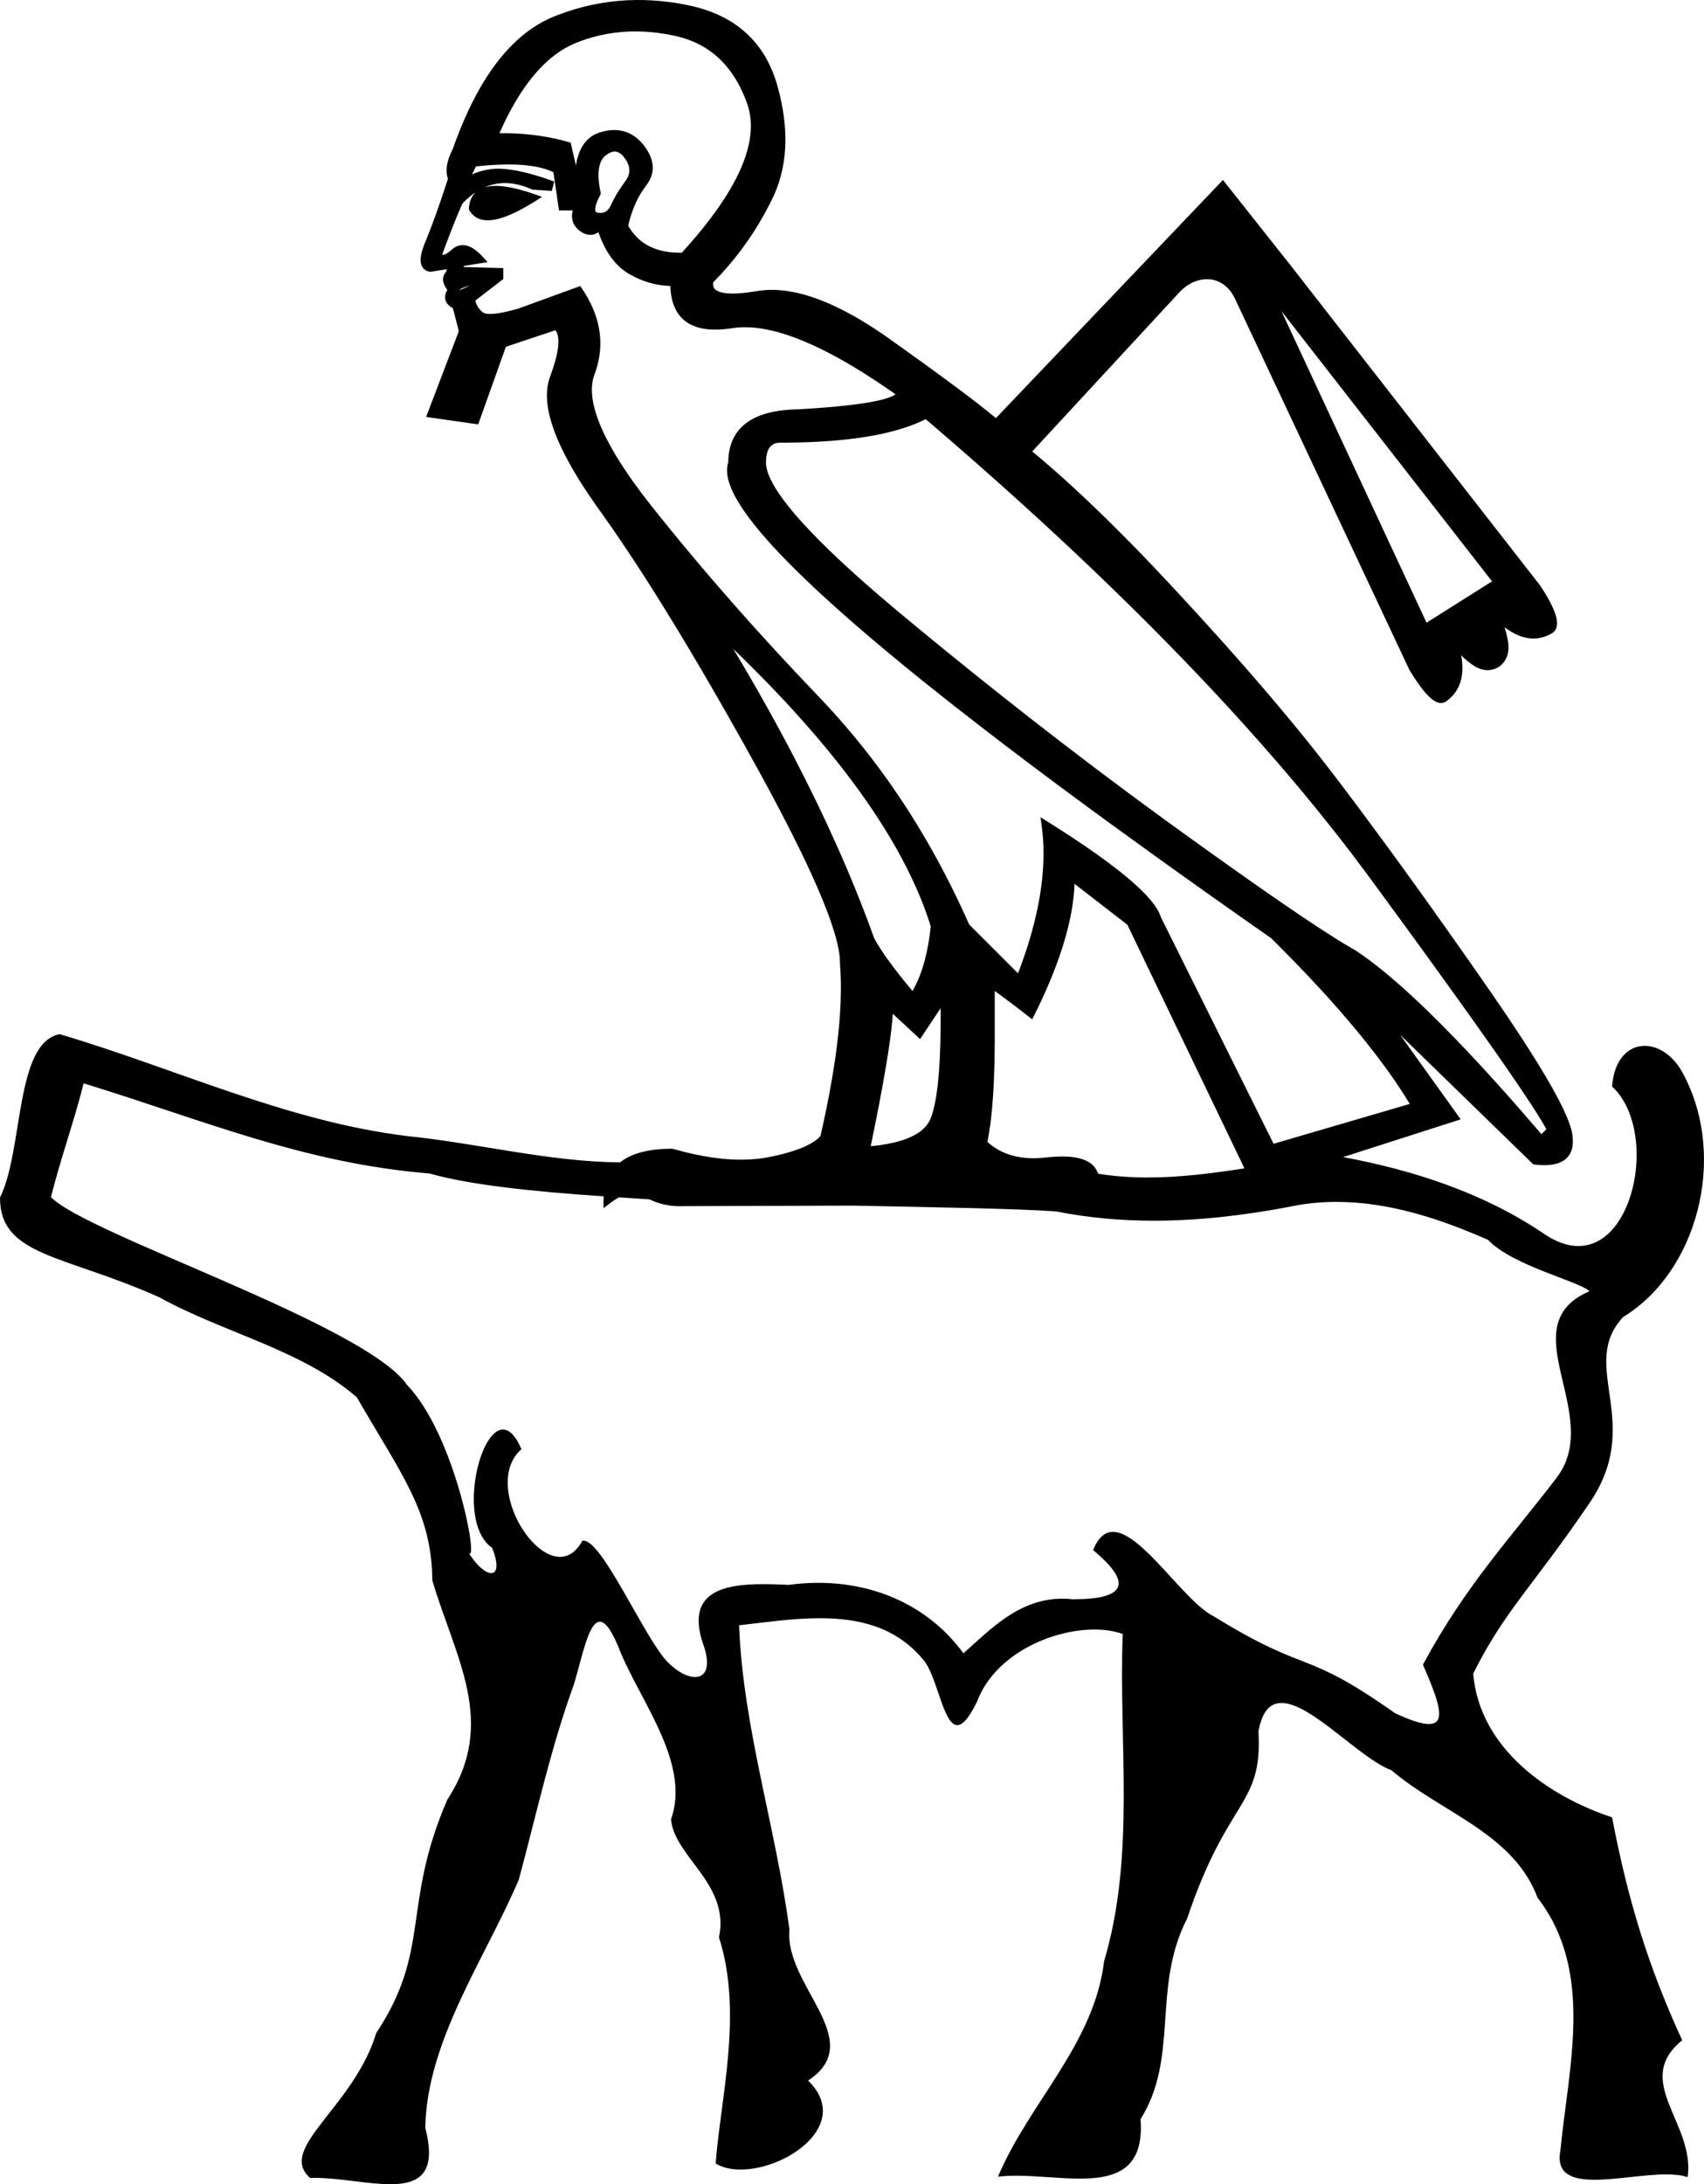 <?xml version="1.0" encoding="UTF-8" standalone="no"?>
<svg
   width="1407.44"
   height="1802.831"
   version="1.1"
   id="svg2"
   sodipodi:docname="F124B.svg"
   inkscape:version="1.4 (e7c3feb1, 2024-10-09)"
   xmlns:inkscape="http://www.inkscape.org/namespaces/inkscape"
   xmlns:sodipodi="http://sodipodi.sourceforge.net/DTD/sodipodi-0.dtd"
   xmlns="http://www.w3.org/2000/svg"
   xmlns:svg="http://www.w3.org/2000/svg">
  <defs
     id="defs2" />
  <sodipodi:namedview
     id="namedview2"
     pagecolor="#ffffff"
     bordercolor="#000000"
     borderopacity="0.25"
     inkscape:showpageshadow="2"
     inkscape:pageopacity="0.0"
     inkscape:pagecheckerboard="0"
     inkscape:deskcolor="#d1d1d1"
     inkscape:zoom="0.088481057"
     inkscape:cx="22.603708"
     inkscape:cy="1135.8363"
     inkscape:window-width="1392"
     inkscape:window-height="1186"
     inkscape:window-x="2240"
     inkscape:window-y="25"
     inkscape:window-maximized="0"
     inkscape:current-layer="svg2" />
  <path
     id="path1"
     style="fill:#000000;stroke:none;stroke-width:61.622"
     d="m 525.12,0.011 c -19.578,0.215 -39.113,3.587 -57.636,9.93 -4.8,1.646 -9.563,3.421 -14.178,5.534 -12.697,5.892 -23.918,14.656 -33.429,24.87 -10.676,11.433 -19.359,24.59 -26.733,38.347 -7.604,14.199 -13.793,29.116 -19.163,44.288 -0.573,1.308 -1.29,2.55 -1.837,3.872 -2.239,5.062 -3.695,10.631 -3.162,16.2 0.159,1.593 0.466,3.173 0.962,4.696 -4.014,12.306 -8.128,24.528 -12.66,36.652 -1.839,4.935 -3.764,9.887 -5.79,14.77 -1.819,4.429 -3.561,8.99 -3.991,13.798 -0.266,2.835 0.095,5.92 1.908,8.224 1.449,1.85 3.735,2.942 6.046,3.165 4.551,-0.719 9.101,-1.438 13.652,-2.157 -0.218,0.693 -0.367,1.424 -0.627,2.094 -2.002,2.171 -2.996,5.297 -2.352,8.209 0.474,2.51 1.808,4.763 3.364,6.753 -1.444,2.451 -2.345,5.421 -1.623,8.252 0.716,2.85 2.967,5.041 5.467,6.436 0.307,0.227 0.82,0.28 0.81,0.75 l 4.845,18.584 c -9.012,23.617 -18.023,47.235 -27.036,70.852 14.336,2.05 28.672,4.097 43.009,6.145 7.624,-21.351 15.25,-42.702 22.875,-64.053 13.614,-4.538 27.228,-9.077 40.842,-13.615 1.832,2.179 2.368,5.108 2.522,7.873 0.099,1.845 -0.002,3.696 -0.19,5.532 -0.05,0.453 -0.124,1.09 -0.2,1.61 -0.381,2.717 -0.955,5.405 -1.616,8.066 -0.228,0.898 -0.5,1.929 -0.767,2.872 -1.03,3.654 -2.224,7.196 -3.518,10.771 -1.457,3.716 -2.506,7.607 -2.897,11.586 -0.89,8.389 0.418,16.855 2.615,24.949 2.942,10.705 7.451,20.911 12.553,30.748 7.495,14.412 16.352,28.071 25.714,41.329 4.435,6.236 8.909,12.445 13.244,18.753 19.053,27.541 36.947,55.839 54.319,84.46 12.726,21.001 25.113,42.176 37.309,63.502 9.651,16.892 19.174,33.866 28.566,50.917 12.441,22.652 24.537,45.505 35.813,68.771 5.017,10.375 9.876,20.867 14.386,31.434 5.23,12.329 10.125,24.773 13.735,37.677 0.824,2.973 1.562,6.038 2.159,9.024 0.272,1.394 0.513,2.731 0.721,4.172 0.134,0.899 0.241,1.802 0.339,2.705 0.053,0.524 0.115,1.225 0.156,1.818 0.13,1.513 0.091,3.035 0.148,4.55 0.308,3.724 0.515,7.517 0.634,11.25 0.213,6.592 0.148,13.218 -0.089,19.779 -0.43,11.416 -1.429,22.858 -2.794,34.194 -2.301,19.081 -5.624,38.021 -9.517,56.826 -1.28,6.214 -2.656,12.44 -4.057,18.646 -0.114,0.386 -0.167,0.937 -0.354,1.342 -3.395,3.707 -7.844,6.234 -12.349,8.352 -6.426,2.95 -13.223,4.997 -20.067,6.723 -0.679,0.166 -1.513,0.367 -2.252,0.546 -5.835,1.358 -11.721,2.564 -17.691,3.147 -1.971,0.197 -4.073,0.366 -6.103,0.472 -3.861,0.207 -7.731,0.232 -11.596,0.12 -1.215,-0.041 -2.552,-0.095 -3.813,-0.167 -10.304,-0.578 -20.538,-2.13 -30.617,-4.321 -2.406,-0.525 -4.908,-1.111 -7.339,-1.713 -2.604,-0.648 -5.186,-1.337 -7.791,-2.065 -0.877,-0.22 -1.737,-0.543 -2.621,-0.708 -9.775,0.02 -19.667,0.861 -29.017,3.869 -5.108,1.651 -10.021,4.082 -14.242,7.413 C 453.2,958.892 394.911,943.651 336.204,937.687 236.597,925.5 144.819,881.821 49.237,853.581 12.152,860.867 19.507,949.129 2.5978304e-5,988.444 -0.043,1036.964 52.463,1035.409 131.427,1070.666 c 52.974,29.353 118.395,43.542 163.325,82.688 36.67,63.634 61.888,94.488 62.336,151.161 18.984,64.004 53.991,117.281 12.431,180.798 -37.959,87.478 -13.046,123.808 -58.721,192.653 -18.668,61.566 -82.531,95.317 -54.633,119.691 1.25,-0.045 2.516,-0.068 3.796,-0.068 20.183,0 43.805,5.243 62.368,5.243 23.489,0 38.876,-8.394 28.942,-46.428 1.102,-71.98 50.139,-141.025 77.27,-205.059 14.377,-53.347 26.361,-108.702 45.566,-161.251 6.742,-22.468 12.063,-51.548 21.33,-51.548 4.634,0 10.255,7.272 17.534,26.282 17.885,41.951 57.343,91.908 41.243,136.905 3.07,31.321 48.937,53.413 39.629,97.402 20.098,62.032 1.149,133.597 -2.728,186.6 5.695,3.445 12.891,5.001 20.708,5.001 38.546,0 92.21,-37.822 55.647,-73.458 49.911,-32.894 -19.712,-78.28 -15.427,-124.591 -11.105,-83.909 -38.446,-167.377 -41.584,-251.197 21.076,-2.353 44.168,-5.837 66.712,-5.837 31.61,0 62.145,6.849 84.544,33.271 12.252,12.39 16.929,54.971 28.984,54.971 4.275,0 9.479,-5.356 16.278,-19.313 14.559,-38.85 61.227,-59.569 96.971,-59.569 8.634,0 16.631,1.209 23.384,3.663 -3.41,90.119 10.737,182.42 -15.385,270.087 -8.194,68.406 -61.797,116.608 -87.665,177.873 4.807,-0.598 9.891,-0.83 15.142,-0.83 16.972,0 35.692,2.394 52.46,2.394 29.692,0 53.265,-7.503 50.182,-49.08 32.183,-51.352 9.064,-108.622 38.537,-165.747 33.81,-100.7 62.312,-91.847 58.85,-154.333 3.057,-17.043 9.939,-23.429 19.046,-23.429 24.505,0 65.126,46.228 90.722,55.457 40.655,34.834 100.939,52.042 120.704,105.227 47.025,60.821 25.725,138.971 18.893,208.765 -3.631,19.341 9.588,24.092 28.295,24.092 18.066,0 41.249,-4.431 59.317,-4.431 6.721,0 12.735,0.609 17.513,2.295 6.335,-44.448 -46.125,-79.179 -4.504,-113.009 -28.468,-61.79 -44.992,-116.487 -57.934,-183.978 -51.644,-17.07 -109.512,-56.337 -114.687,-118.661 25.916,-51.903 49.087,-71.839 94.313,-138.243 48.857,-68.439 -8.545,-115.279 29.573,-156.12 60.753,-36.882 86.114,-130.671 50.28,-199.222 -7.847,-16.106 -20.731,-24.554 -32.522,-24.554 -13.333,0 -25.27,10.802 -26.953,33.547 37.401,34.546 20.175,131.691 -27.864,131.691 -8.913,0 -18.887,-3.345 -29.769,-11.053 -49.372,-33.087 -106.636,-51.593 -164.523,-62.374 32.378,-10.382 64.757,-20.764 97.135,-31.145 -16.684,-23.263 -33.367,-46.526 -50.051,-69.789 36.691,35.664 73.382,71.329 110.072,106.993 6.17,0.735 12.52,1.043 18.602,-0.469 3.982,-1.01 7.848,-3.051 10.376,-6.365 2.665,-3.443 3.667,-7.898 3.618,-12.186 -0.049,-2.468 -0.155,-4.949 -0.683,-7.369 -0.917,-4.427 -2.536,-8.672 -4.267,-12.836 -3.468,-8.224 -7.672,-16.112 -12.018,-23.9 -7.963,-14.179 -16.652,-27.936 -25.515,-41.566 -14.664,-22.491 -30.086,-44.475 -45.483,-66.468 -22.175,-31.626 -44.629,-63.056 -67.481,-94.195 -14.371,-19.566 -28.867,-39.036 -43.621,-58.314 -23.061,-30.014 -47.382,-59.041 -72.316,-87.512 -24.367,-27.806 -49.37,-55.053 -74.757,-81.927 -13.157,-13.835 -26.548,-27.448 -40.195,-40.8 -17.439,-17.047 -35.331,-33.646 -53.967,-49.381 -2.062,-1.741 -4.135,-3.468 -6.221,-5.18 40.509,-43.784 81.013,-87.575 121.531,-131.35 1.963,-2.06 4.108,-3.956 6.458,-5.566 0.151,-0.102 0.583,-0.385 0.842,-0.557 3.217,-2.051 6.799,-3.578 10.567,-4.238 0.474,-0.087 1.107,-0.184 1.648,-0.249 0.288,-0.032 0.753,-0.084 1.108,-0.113 0.263,-0.022 0.628,-0.048 0.957,-0.062 0.889,-0.048 1.96,-0.049 2.922,10e-4 2.913,0.103 5.751,0.971 8.379,2.195 4.201,1.951 7.691,5.214 10.286,9.018 1.738,2.507 3.081,5.258 4.287,8.052 47.542,101.099 95.081,202.2 142.623,303.299 4.116,6.721 8.398,13.396 13.634,19.312 2.469,2.743 5.191,5.397 8.566,6.989 2.224,1.024 4.95,1.306 7.161,0.097 1.3,-0.735 2.442,-1.718 3.59,-2.665 4.425,-3.8 7.708,-8.907 9.299,-14.52 1.927,-6.628 1.75,-13.683 0.624,-20.437 -0.058,-0.327 -0.113,-0.655 -0.173,-0.982 3.454,3.566 7.328,6.743 11.572,9.326 3.8,2.208 8.307,3.47 12.706,2.774 2.631,-0.405 5.189,-1.379 7.39,-2.878 3.62,-2.808 6.219,-6.937 7.035,-11.458 0.799,-4.04 0.274,-8.192 -0.561,-12.181 -0.595,-2.971 -1.382,-5.904 -2.36,-8.772 5.215,3.975 11.103,7.272 17.558,8.674 5.098,1.104 10.499,0.882 15.444,-0.818 2.519,-0.848 4.955,-1.987 7.168,-3.46 2.305,-1.828 3.313,-4.872 3.231,-7.742 -0.061,-4.098 -1.477,-8.023 -3.055,-11.754 -2.776,-6.425 -6.43,-12.423 -10.216,-18.294 -1.197,-1.788 -2.617,-3.411 -3.91,-5.129 -67.494,-86.519 -134.982,-173.042 -202.48,-259.558 -18.766,-23.688 -37.532,-47.376 -56.297,-71.064 -62.506,65.525 -125.011,131.051 -187.517,196.576 -10.313,-8.561 -21.006,-16.653 -31.729,-24.69 -18.782,-14.018 -37.823,-27.689 -56.929,-41.26 -14.241,-10.019 -29.095,-19.261 -44.894,-26.63 -11.996,-5.567 -24.591,-10.075 -37.69,-12.149 -8.918,-1.41 -18.079,-1.578 -26.983,0.034 -2.064,0.342 -4.134,0.654 -6.172,0.917 -3.511,0.457 -7.118,0.802 -10.609,0.923 -3.85,0.105 -7.75,0.031 -11.517,-0.849 -2.241,-0.578 -4.624,-1.416 -6.057,-3.348 -1.062,-1.435 -1.173,-3.331 -0.916,-5.039 16.762,-16.846 31.098,-36.085 42.549,-56.905 2.774,-5.054 5.439,-10.174 7.824,-15.424 5.881,-13.209 8.846,-27.631 9.198,-42.063 0.423,-15.775 -2.091,-31.511 -6.255,-46.693 C 639.55,61.397 635.27,51.185 629.134,42.132 623.574,33.878 616.52,26.633 608.388,20.893 597.801,13.384 585.589,8.388 573.011,5.352 566.063,3.681 559.008,2.486 551.924,1.567 543.038,0.444 534.076,-0.086 525.12,0.011 Z m -0.372,25.931 c 2.151,0.006 4.301,0.057 6.449,0.15 0.725,0.043 1.604,0.079 2.389,0.13 1.592,0.101 3.218,0.224 4.754,0.371 7.36,0.695 14.674,1.899 21.864,3.616 2.871,0.715 5.732,1.59 8.473,2.596 7.996,2.909 15.591,7.176 22.141,12.681 7.83,6.528 14.164,14.723 19.037,23.649 0.62,1.14 1.294,2.423 1.896,3.64 1.347,2.702 2.572,5.496 3.68,8.262 1.801,4.404 3.315,8.957 4.036,13.673 0.712,4.37 0.877,8.821 0.607,13.238 -0.042,0.609 -0.098,1.413 -0.156,2.024 -0.17,1.853 -0.411,3.689 -0.715,5.489 -0.248,1.484 -0.52,2.856 -0.854,4.346 -1.433,6.38 -3.576,12.584 -6.151,18.589 -0.379,0.872 -0.813,1.872 -1.233,2.784 -4.711,10.32 -10.606,20.062 -17.05,29.384 -5.798,8.372 -12.119,16.461 -18.669,24.231 -3.947,4.686 -8.004,9.28 -12.14,13.8 -3.103,0.044 -6.21,-0.077 -9.296,-0.411 -1.173,-0.128 -2.467,-0.3 -3.677,-0.513 -4.337,-0.725 -8.6,-1.959 -12.592,-3.814 -0.557,-0.262 -1.259,-0.601 -1.86,-0.921 -5.935,-3.076 -10.989,-7.744 -14.702,-13.287 -0.745,-1.1 -1.442,-2.235 -2.085,-3.397 2.396,-10.662 6.441,-21.288 12.805,-30.336 1.509,-2.186 3.277,-4.2 4.52,-6.562 2.07,-3.771 3.178,-8.112 2.858,-12.422 -0.357,-5.331 -2.643,-10.352 -5.66,-14.693 -3.387,-4.946 -7.791,-9.336 -13.215,-11.998 -5.231,-2.587 -11.246,-3.368 -17.007,-2.628 -3.605,0.452 -7.174,1.321 -10.529,2.728 -4.884,2.113 -8.993,5.867 -11.688,10.441 -2.893,4.804 -4.431,10.298 -5.286,15.805 -1.449,-6.278 -2.898,-12.555 -4.346,-18.833 -16.85,-5.021 -34.413,-7.471 -51.977,-7.777 -2.294,-0.046 -4.59,-0.048 -6.885,-0.025 2.618,-5.901 5.416,-11.724 8.446,-17.426 0.583,-1.069 1.208,-2.256 1.83,-3.359 6.564,-11.869 14.216,-23.229 23.593,-33.071 7.654,-8.015 16.576,-14.974 26.724,-19.536 3.687,-1.642 7.476,-3.041 11.309,-4.302 0.53,-0.171 1.155,-0.374 1.708,-0.541 1.105,-0.347 2.227,-0.671 3.315,-0.981 7.649,-2.152 15.501,-3.564 23.414,-4.27 0.713,-0.053 1.58,-0.135 2.354,-0.185 1.427,-0.099 2.891,-0.184 4.265,-0.234 1.768,-0.072 3.537,-0.098 5.306,-0.104 z m -16.753,99.162 c 2.654,0.097 4.948,1.779 6.636,3.712 2.202,2.516 4.006,5.47 4.826,8.734 0.692,2.845 0.368,5.905 -0.882,8.55 -1.202,2.606 -3.14,4.759 -4.713,7.135 -3.694,5.324 -7.006,10.927 -9.661,16.843 -1.165,2.362 -3.048,4.597 -5.675,5.321 -1.809,0.509 -3.776,0.464 -5.57,-0.078 -0.786,-0.293 -1.255,-1.091 -1.281,-1.909 -0.207,-1.809 0.38,-3.703 0.887,-5.334 0.964,-2.856 2.313,-5.56 3.708,-8.225 -0.52,-2.448 -0.98,-4.849 -1.334,-7.345 -0.117,-0.846 -0.202,-1.56 -0.294,-2.405 -0.044,-0.467 -0.113,-1.118 -0.146,-1.659 -0.208,-2.785 -0.224,-5.593 0.096,-8.37 0.054,-0.443 0.139,-1.071 0.231,-1.582 0.623,-3.677 2.137,-7.365 4.998,-9.862 2.123,-1.739 4.606,-3.284 7.405,-3.512 0.256,-0.016 0.513,-0.024 0.77,-0.014 z m -88.046,10.633 c 2.169,0.007 4.321,0.045 6.458,0.127 1.5,0.063 2.97,0.139 4.432,0.247 1.505,0.109 2.911,0.231 4.416,0.401 6.957,0.792 13.93,2.151 20.379,4.957 0.487,0.215 0.972,0.435 1.45,0.669 1.548,10.524 3.096,21.048 4.645,31.573 H 473.077 c -0.965,3.595 -0.92,7.584 0.767,10.963 1.734,3.522 4.863,6.209 8.347,7.923 2.883,1.38 6.33,1.683 9.335,0.509 0.968,-0.359 1.889,-0.841 2.749,-1.411 3.08,8.886 7.335,17.503 13.549,24.631 3.67,4.198 8.054,7.776 12.952,10.448 9.275,5.241 19.71,8.472 30.354,9.152 0.839,0.051 1.679,0.1 2.52,0.125 0.229,6.687 1.388,13.477 4.472,19.476 2.581,5.028 6.662,9.29 11.65,11.967 5.65,3.078 12.126,4.299 18.504,4.537 6.071,0.243 12.132,-0.442 18.119,-1.382 2.123,-0.283 4.374,-0.454 6.42,-0.522 2.25,-0.075 4.5,-0.045 6.714,0.076 4.173,0.227 8.324,0.765 12.434,1.52 0.703,0.14 1.562,0.292 2.322,0.456 1.486,0.305 2.898,0.624 4.398,0.992 10.819,2.652 21.415,6.643 31.623,11.237 6.817,3.063 13.487,6.444 20.061,9.996 1.124,0.622 2.358,1.287 3.488,1.92 14.55,8.116 28.574,17.144 42.257,26.641 1.165,0.813 2.367,1.65 3.54,2.479 -1.713,1.278 -3.735,2.057 -5.725,2.791 -1.997,0.713 -4.074,1.285 -6.058,1.784 -6.109,1.527 -12.359,2.518 -18.613,3.405 -11.331,1.553 -22.72,2.57 -34.136,3.407 -5.671,0.394 -11.369,0.805 -17.061,1.06 -9.447,0.237 -18.971,1.29 -27.976,4.28 -6.723,2.243 -13.162,5.728 -18.118,10.864 -4.816,4.933 -7.983,11.348 -9.365,18.076 -0.724,3.411 -1.043,6.9 -1.066,10.385 -1.541,4.595 -1.203,9.604 -0.043,14.244 1.798,7.088 5.225,13.634 9.032,19.831 5.406,8.75 11.769,16.864 18.411,24.701 11.327,13.292 23.599,25.746 36.183,37.844 18.034,17.301 36.803,33.817 55.866,49.971 29.637,25.077 60.039,49.231 90.772,72.947 47.02,36.24 94.862,71.41 143.072,106.048 31.55,22.658 63.275,45.068 95.12,67.309 14.643,14.502 29.012,29.288 42.921,44.511 8.648,9.462 17.173,19.149 25.395,28.979 3.25,3.878 6.447,7.785 9.601,11.717 11.149,13.932 21.755,28.261 31.397,43.285 1.756,2.741 3.48,5.503 5.161,8.29 -37.503,10.963 -75.006,21.926 -112.508,32.888 -31.01,-62.319 -62.02,-124.638 -93.03,-186.957 -1.631,-5.107 -4.764,-9.563 -8.125,-13.675 -5.404,-6.538 -11.672,-12.295 -18.108,-17.795 -11.281,-9.571 -23.287,-18.246 -35.467,-26.629 -12.39,-8.497 -25.063,-16.571 -37.801,-24.536 0.557,3.81 1.131,7.665 1.537,11.453 0.876,8.048 1.126,16.159 0.891,24.249 -0.06,2.014 -0.166,4.19 -0.285,6.194 -0.511,8.351 -1.53,16.668 -2.953,24.912 -0.317,1.824 -0.663,3.733 -1.025,5.548 -3.775,19.317 -9.637,38.18 -16.698,56.535 -13.471,-13.471 -26.941,-26.941 -40.412,-40.412 -18.389,-41.577 -40.603,-81.514 -66.926,-118.602 -17.684,-24.942 -37.228,-48.574 -58.456,-70.576 -23.403,-24.421 -46.347,-49.286 -68.713,-74.674 -23.614,-26.789 -46.593,-54.14 -68.785,-82.119 -10.106,-12.825 -19.741,-26.051 -28.259,-39.992 -0.507,-0.852 -1.112,-1.843 -1.621,-2.704 -5.251,-8.903 -10.059,-18.113 -13.663,-27.816 -2.493,-6.749 -4.432,-13.766 -4.999,-20.961 -0.094,-1.203 -0.145,-2.534 -0.143,-3.789 0.003,-1.783 0.107,-3.567 0.34,-5.335 0.043,-0.262 0.104,-0.753 0.167,-1.102 0.381,-2.461 1.107,-4.85 1.998,-7.171 2.744,-7.536 4.34,-15.509 4.473,-23.536 0.214,-10.274 -2.051,-20.521 -6.099,-29.941 -2.663,-6.271 -6.101,-12.187 -9.968,-17.788 -0.248,-0.209 -0.341,-0.896 -0.734,-0.66 -17.105,6.22 -34.208,12.447 -51.318,18.654 -3.859,1.077 -7.806,2.126 -11.689,2.912 -1.977,0.401 -3.966,0.741 -5.965,1.005 -0.52,0.059 -1.216,0.156 -1.808,0.199 -2.731,0.235 -5.564,0.401 -8.214,-0.436 -1.462,-0.566 -2.544,-1.768 -3.602,-2.876 -1.874,-2.144 -3.189,-4.741 -3.965,-7.472 7.729,-5.946 15.459,-11.891 23.188,-17.837 v -9.027 c -10.85,-0.302 -21.699,-0.603 -32.549,-0.904 0.095,-0.291 -0.207,-0.921 0.182,-0.96 6.455,-1.02 12.91,-2.04 19.366,-3.059 -3.55,-4.015 -7.072,-8.194 -11.639,-11.099 -3.036,-1.954 -6.663,-3.294 -10.319,-2.866 -3.046,0.333 -5.817,1.934 -8.012,4.015 -1.82,1.56 -3.726,3.192 -6.072,3.872 -0.47,0.102 -1.078,0.098 -1.351,-0.375 4.888,-13.253 9.898,-26.43 15.505,-39.4 0.388,-0.839 0.688,-1.74 1.167,-2.526 3.34,-3.523 7.016,-6.748 11.072,-9.425 -2.748,2.49 -4.498,5.939 -5.237,9.548 -0.333,1.509 -0.488,3.05 -0.586,4.59 1.703,3.379 4.503,6.28 8.041,7.719 4.106,1.722 8.719,1.676 13.038,0.909 6.487,-1.155 12.616,-3.729 18.507,-6.606 7.27,-3.574 14.139,-7.887 20.952,-12.253 -8.11,-2.9 -16.276,-5.748 -24.73,-7.478 -5.672,-1.171 -11.501,-1.918 -17.295,-1.406 -1.867,0.181 -3.727,0.499 -5.522,1.048 6.308,-2.804 13.316,-3.975 20.194,-3.424 2.538,0.188 5.141,0.621 7.566,1.186 1.069,0.249 2.191,0.557 3.15,0.839 2.955,0.879 5.834,1.997 8.647,3.255 5.346,0.357 10.692,0.713 16.038,1.07 0.647,-2.593 1.294,-5.186 1.944,-7.778 -11.474,-4.148 -23.197,-7.812 -35.291,-9.628 -5.628,-0.859 -11.372,-1.284 -17.039,-0.546 -5.369,0.645 -10.621,2.156 -15.567,4.33 1.094,-2.188 2.187,-4.376 3.281,-6.563 3.759,-0.419 7.563,-0.776 11.296,-1.044 5.169,-0.374 10.349,-0.595 15.532,-0.601 z m -31.897,99.939 c -2.836,1.324 -5.673,2.648 -8.509,3.973 -0.055,-0.273 0.31,-0.453 0.453,-0.652 1.216,-1.032 2.751,-1.587 4.221,-2.154 0.597,-0.216 1.349,-0.452 1.863,-0.615 0.655,-0.193 1.312,-0.378 1.972,-0.552 z m 670.331,21.058 c 57.995,74.367 115.99,148.734 173.985,223.102 -18.037,11.377 -36.073,22.753 -54.11,34.13 -39.958,-85.744 -79.916,-171.488 -119.875,-257.231 z m -293.806,89.239 c 2.06,1.76 4.12,3.52 6.18,5.28 40.184,34.437 79.675,69.688 118.203,105.97 20.713,19.516 41.186,39.351 61.3,59.52 35.544,35.647 70.056,72.362 103.026,110.424 21.84,25.214 43.016,51.056 63.269,77.581 7.064,9.244 14.024,18.649 20.912,28.068 26.139,35.631 52.166,71.348 77.823,107.329 13.524,19 26.955,38.043 40.028,57.359 6.288,9.328 12.525,18.698 18.348,28.325 1.232,2.062 2.449,4.133 3.59,6.248 -1.357,1.357 -2.714,2.714 -4.071,4.071 -22.709,-26.487 -45.9,-52.582 -70.105,-77.717 -14.89,-15.44 -30.17,-30.523 -46.224,-44.758 -11.266,-9.962 -22.924,-19.527 -35.389,-27.961 -1.596,-1.084 -3.223,-2.119 -4.922,-3.034 -9.103,-5.197 -17.927,-10.865 -26.71,-16.582 -17.294,-11.323 -34.329,-23.074 -51.284,-34.915 -25.525,-17.868 -50.858,-36.008 -76.083,-54.296 -38.004,-27.616 -75.508,-55.94 -112.525,-84.851 -30.747,-24.025 -61.16,-48.456 -91.27,-73.276 -12.035,-9.911 -24.049,-19.882 -35.837,-30.101 -10.664,-9.215 -21.164,-18.621 -31.427,-28.281 -10.199,-9.634 -20.206,-19.562 -29.618,-29.997 -6.683,-7.433 -13.098,-15.141 -18.702,-23.429 -3.457,-5.157 -6.635,-10.568 -8.737,-16.432 -1.183,-3.328 -1.894,-6.871 -1.642,-10.415 0.042,-0.862 0.112,-1.866 0.223,-2.778 0.365,-2.95 1.14,-5.979 3.001,-8.359 1.367,-1.708 3.363,-2.851 5.503,-3.263 2.309,-0.492 4.683,-0.265 7.024,-0.33 20.08,-0.128 40.19,-1.093 60.097,-3.827 13.474,-1.871 26.881,-4.568 39.797,-8.889 5.546,-1.867 10.992,-4.052 16.222,-6.685 z m -158.884,189.638 0.044,0.042 0.023,0.022 c 23.06,22.241 45.336,45.319 66.251,69.597 15.181,17.624 29.64,35.886 42.98,54.947 14.575,20.871 27.851,42.767 38.686,65.844 5.831,12.464 10.961,25.272 15.033,38.42 0.073,0.601 -0.099,1.238 -0.132,1.82 -0.974,8.861 -2.477,17.677 -4.765,26.297 -0.186,0.669 -0.406,1.494 -0.618,2.22 -0.698,2.449 -1.502,5.009 -2.359,7.423 -0.821,2.321 -1.753,4.71 -2.75,7.004 -0.605,1.393 -1.202,2.692 -1.879,4.064 -0.777,1.585 -1.602,3.148 -2.473,4.684 -7.337,-8.739 -14.472,-17.61 -21.09,-26.916 -3.6,-5.073 -7.092,-10.321 -10.101,-15.817 -0.705,-1.128 -1.035,-2.426 -1.511,-3.657 -18.156,-50.086 -40.271,-98.672 -64.817,-145.931 -15.879,-30.546 -32.804,-60.545 -50.52,-90.063 z m 281.844,193.906 c 14.531,11.241 29.061,22.481 43.592,33.721 32.247,67.039 64.494,134.078 96.742,201.117 -26.584,4.069 -53.215,7.538 -79.891,7.538 -13.621,0 -27.253,-0.914 -40.897,-3.099 -0.938,-2.318 -2.11,-4.557 -3.802,-6.405 -3.135,-3.351 -7.481,-5.284 -11.879,-6.35 -6.087,-1.494 -12.411,-1.628 -18.643,-1.372 -3.814,0.158 -7.611,0.577 -11.406,0.962 -3.946,0.356 -7.946,0.456 -11.867,0.25 -8.382,-0.445 -16.773,-2.408 -24.177,-6.44 -3.519,-1.904 -6.81,-4.233 -9.772,-6.923 2.501,-12.114 3.725,-24.448 4.605,-36.773 1.331,-19.321 1.544,-38.696 1.491,-58.056 v -29.731 c 10.517,7.542 20.792,15.416 30.946,23.439 7.853,-15.61 15.102,-31.549 21.04,-47.992 4.938,-13.668 9.031,-27.678 11.543,-42.004 1.252,-7.234 2.11,-14.543 2.376,-21.882 z m -110.604,102.636 v 9.053 c -0.006,7.2 -0.091,14.451 -0.294,21.615 -0.232,7.683 -0.584,15.313 -1.192,22.971 -0.24,2.966 -0.514,5.898 -0.832,8.871 -0.139,1.186 -0.282,2.496 -0.439,3.729 -0.781,6.129 -1.777,12.214 -3.37,18.205 -0.819,2.992 -1.761,5.975 -3.166,8.749 -2.526,4.786 -6.778,8.442 -11.433,11.082 -4.426,2.528 -9.241,4.304 -14.141,5.668 -0.791,0.219 -1.729,0.464 -2.58,0.679 -5.847,1.453 -11.813,2.379 -17.798,3.039 -0.779,0.076 -1.682,0.178 -2.51,0.252 4.794,-23.255 9.412,-46.553 13.274,-69.983 1.91,-11.743 3.68,-23.522 4.666,-35.383 0.106,-1.318 0.192,-2.639 0.264,-3.959 7.522,6.965 15.044,13.929 22.565,20.894 5.661,-8.494 11.324,-16.987 16.985,-25.481 z M 69.077,894.174 c 99.211,30.401 181.231,65.834 285.752,74.437 32.451,9.253 84.919,14.911 143.759,18.831 -0.127,2.17 -0.171,4.347 -0.108,6.518 0.013,1.108 0.025,2.216 0.037,3.324 4.039,-3.268 8.174,-6.48 12.722,-9.017 8.458,0.515 16.356,1.186 25.036,1.63 6.372,3.08 13.332,4.921 20.38,5.518 2.739,0.267 5.493,0.098 8.239,0.131 46.408,-0.149 92.816,-0.297 139.225,-0.445 69.302,1.383 133.144,2.428 167.921,4.744 27.057,5.38 54.092,7.709 81.087,7.709 37.112,0 74.15,-4.401 111.074,-11.322 13.293,-2.897 26.567,-4.195 39.758,-4.195 43.295,0 85.704,13.983 125.027,31.31 20.877,21.706 75.226,34.086 83.879,42.426 -66.4,28.538 12.686,102.056 -27.242,154.058 -37.496,49.132 -75.197,88.774 -110.321,154.189 13.06,30.037 19.84,48.973 4.884,48.973 -5.766,0 -14.763,-2.815 -27.876,-8.893 -76.618,-54.178 -69.842,-30.766 -149.514,-79.824 -24.424,-11.858 -59.673,-69.885 -83.475,-69.885 -6.488,0 -12.124,4.31 -16.46,15.043 33.768,28.032 26.139,40.603 -16.661,40.603 -0.058,0 -0.117,0 -0.173,0 -2.965,-0.333 -5.849,-0.486 -8.661,-0.486 -35.512,0 -59.227,25.233 -81.591,45.065 -28.759,-39.168 -72.856,-58.151 -119.8,-58.151 -8.087,0 -16.259,0.562 -24.451,1.683 -6.817,-0.306 -13.972,-0.604 -21.04,-0.604 -33.834,0 -65.665,6.823 -48.756,52.179 5.307,17.161 0.558,24.471 -7.65,24.471 -7.857,0 -18.883,-6.698 -27.295,-17.865 -19.57,-25.981 -50.309,-94.686 -64.792,-94.686 -0.338,0 -0.668,0.037 -0.988,0.114 -5.098,9.357 -11.61,13.261 -18.482,13.261 -27.646,0 -61.124,-63.199 -31.833,-88.847 -4.886,-11.506 -10.175,-16.239 -15.243,-16.239 -20.576,0 -37.507,78.015 -8.964,97.628 5.655,14.184 4.067,20.889 -0.76,20.889 -4.495,0 -11.798,-5.813 -18.679,-16.816 0.422,0.519 0.78,0.769 1.073,0.769 5.873,0 -13.832,-99.924 -51.949,-139.32 -34.463,-49.99 -264.534,-124.278 -294.083,-155.01 7.825,-31.3 19.17,-62.599 26.995,-93.899 z" />
</svg>
